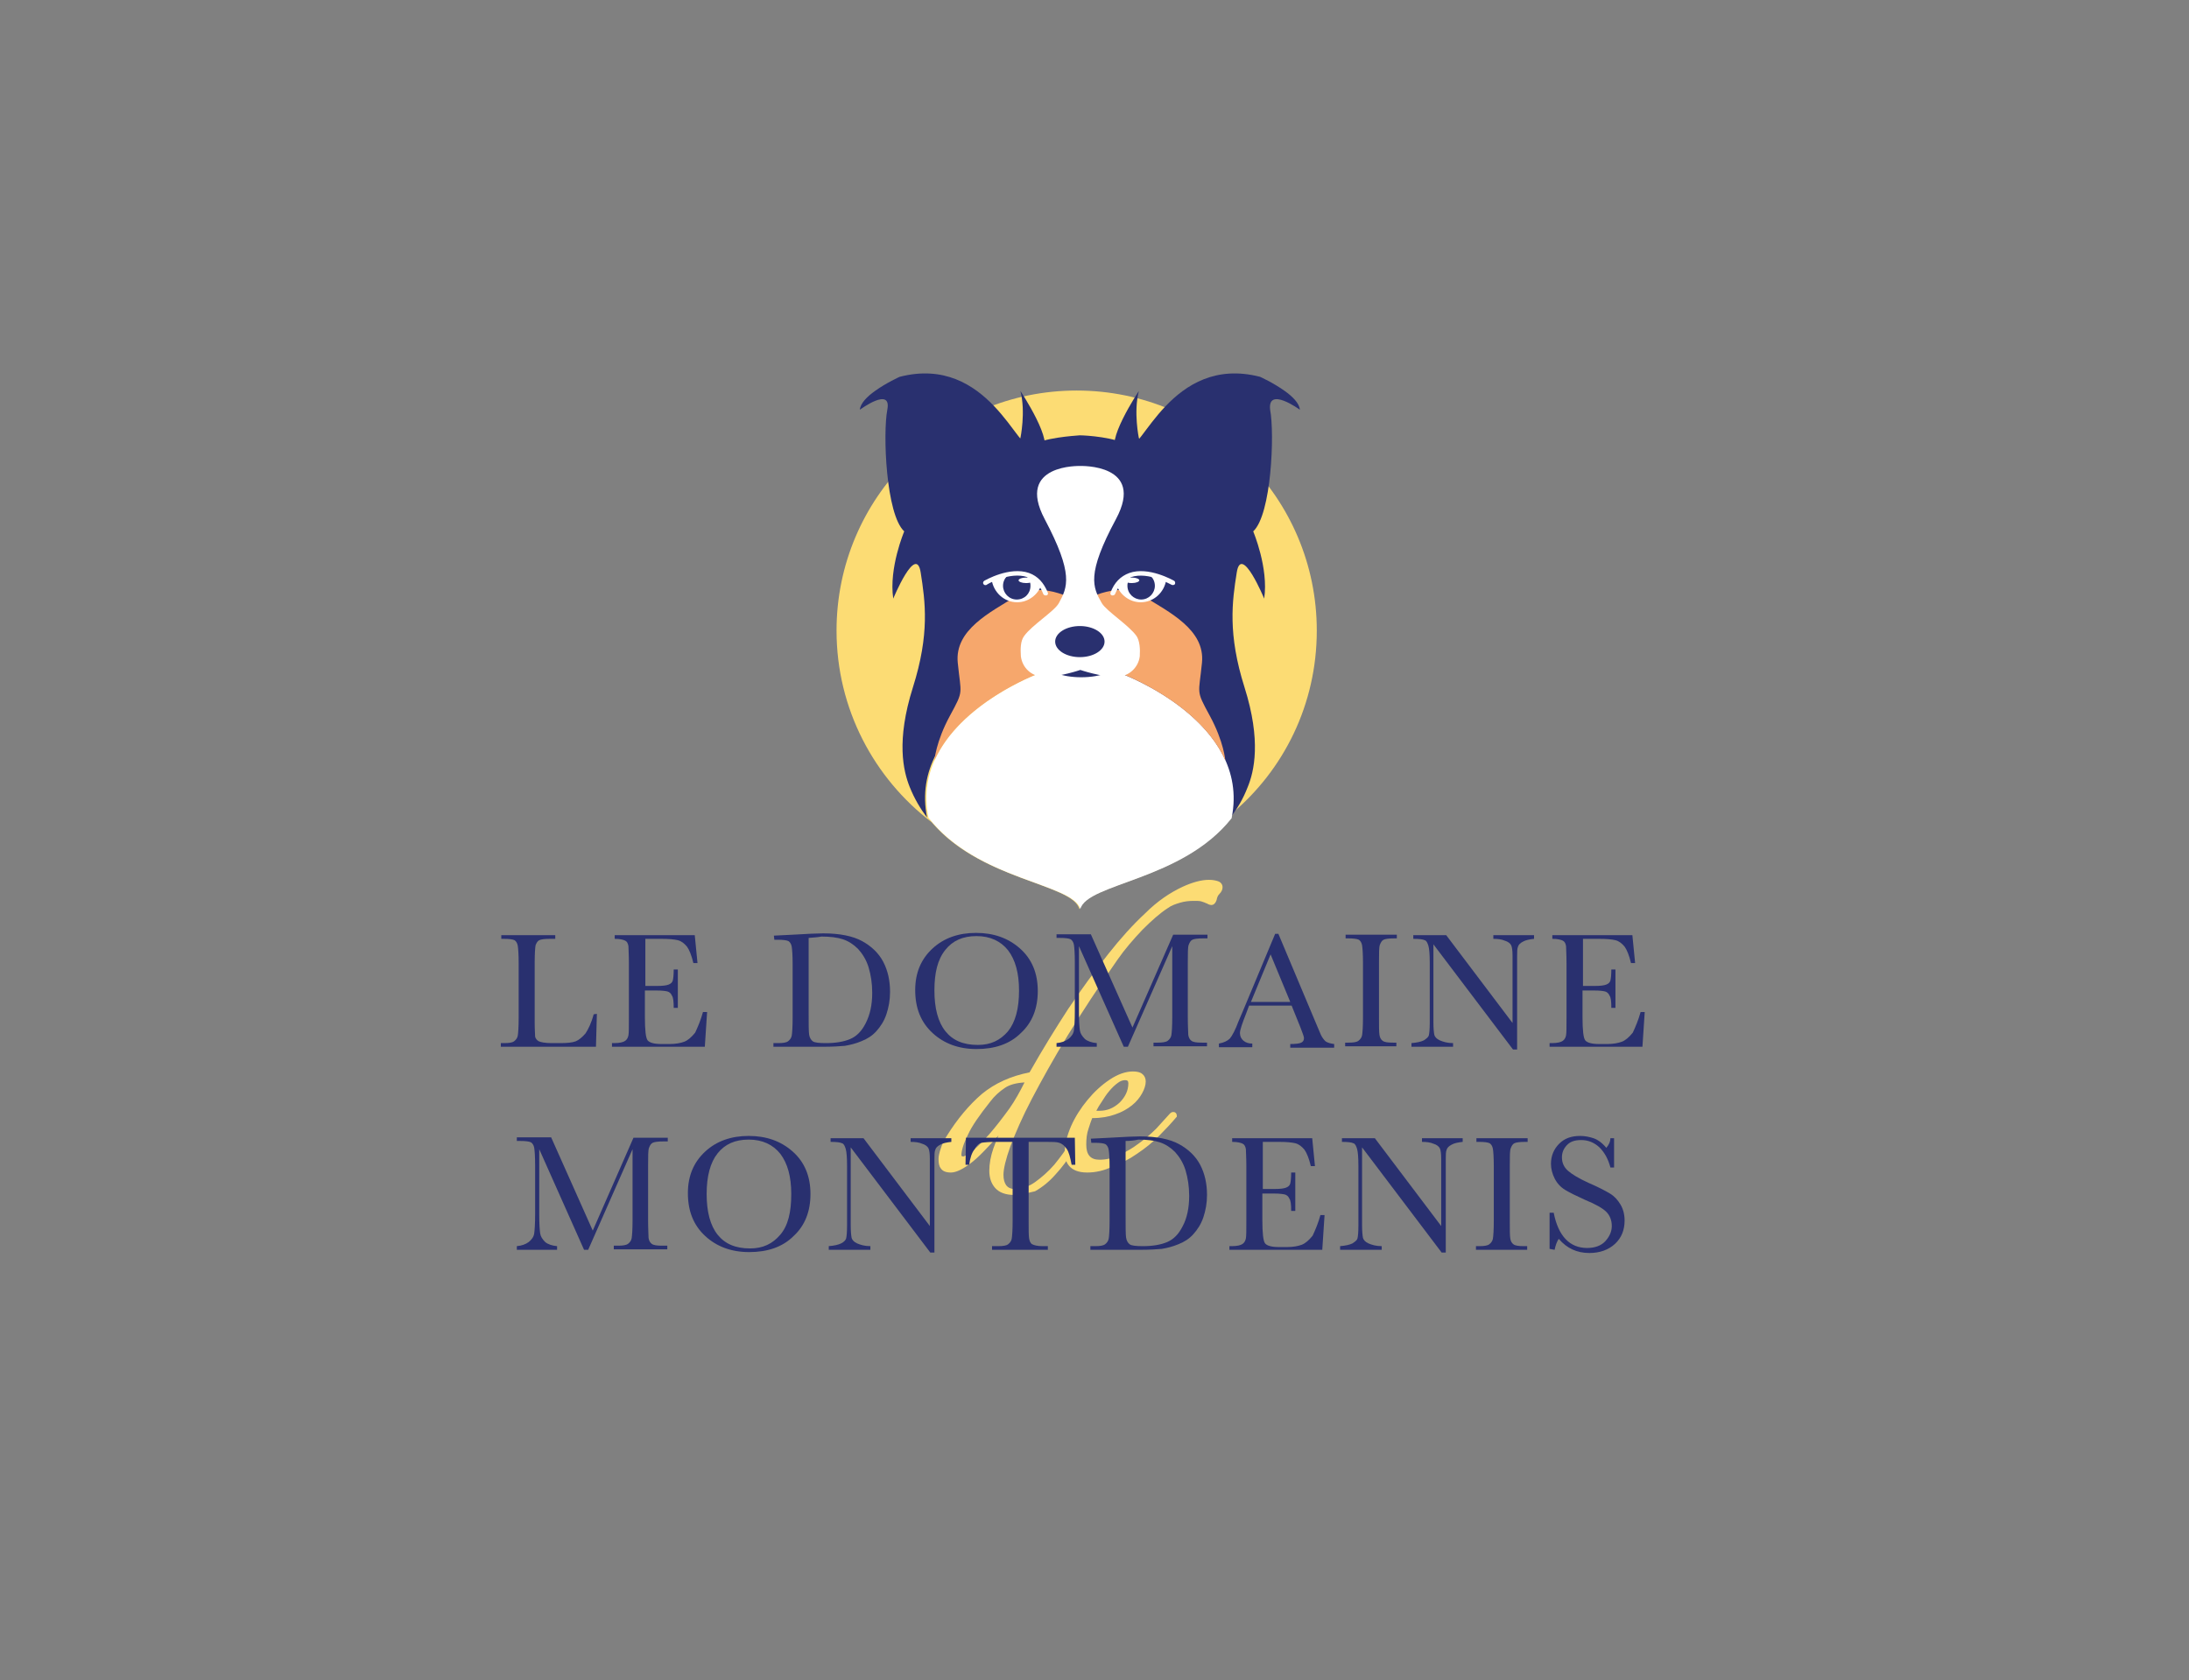 <?xml version="1.0" encoding="utf-8"?>
<!-- Generator: Adobe Illustrator 22.1.0, SVG Export Plug-In . SVG Version: 6.00 Build 0)  -->
<svg version="1.1" id="Calque_11" xmlns="http://www.w3.org/2000/svg" xmlns:xlink="http://www.w3.org/1999/xlink" x="0px" y="0px"
	 viewBox="0 0 478.6 367.4" style="enable-background:new 0 0 478.6 367.4;" xml:space="preserve">
<rect x="0" y="0" width="478.6" height="367.4" fill="#808080" stroke="none"/>
<style type="text/css">
	.st0{fill:#FCDC74;}
	.st1{fill:#29306F;}
	.st2{fill:#FFFFFF;}
	.st3{fill:#F6A76C;}
	.st4{fill:#FDFDFD;}
</style>
<g>
	<g>
		<g>
			<path class="st0" d="M267,193.7c0,0.4-0.2,0.7-0.6,1.1c-0.4,0.4-0.6,0.9-0.7,1.6c-0.1,0.4-0.3,0.6-0.6,0.6c-0.2,0-0.4,0-0.6-0.1
				c-0.2-0.1-0.4-0.2-0.7-0.3c-0.3-0.1-0.6-0.2-1-0.3c-0.4-0.1-1-0.1-1.7-0.1c-1.1,0-2.1,0.1-3.1,0.4c-1.1,0.3-2,0.7-2.9,1.3
				c-1.7,1.1-3.6,2.7-5.6,4.7c-2,2-3.9,4.3-5.5,6.7c-4.1,5.9-7.8,11.5-10.9,16.6c-3.1,5.1-5.7,9.8-7.8,13.9s-3.7,7.6-4.7,10.4
				c-1.1,2.9-1.6,5-1.6,6.3c0,1.1,0.2,1.9,0.7,2.6c0.5,0.7,1.2,1,2.3,1c1.7,0,3.3-0.5,4.8-1.6c1.5-1.1,2.9-2.4,4.3-3.9
				c1.4-1.6,2.6-3.3,3.7-5.2c1.1-1.9,2.1-3.7,2.9-5.4c0.1-0.2,0.3-0.3,0.6-0.3c0.3,0.1,0.3,0.3,0,0.7c-1.1,2.2-2.3,4.3-3.6,6.3
				c-1.3,2-2.6,3.8-4,5.3c-1.4,1.5-2.8,2.7-4.4,3.6c-1.5,0.9-3,1.3-4.5,1.3c-1.7,0-2.9-0.4-3.7-1.3c-0.8-0.9-1.2-2.1-1.2-3.5
				c0-1.5,0.3-3.1,0.9-4.8c0.6-1.7,1.5-3.8,2.7-6.3c-1.7,2.1-3.2,3.9-4.5,5.3s-2.4,2.5-3.4,3.3c-1,0.8-1.8,1.4-2.6,1.7
				c-0.7,0.3-1.3,0.5-1.9,0.5c-0.9,0-1.4-0.2-1.8-0.7c-0.3-0.5-0.5-1.1-0.5-1.8c0-0.6,0.1-1.3,0.5-2.2c0.3-0.9,0.7-1.8,1.3-2.6
				c2.3-3.7,4.8-6.7,7.6-9.1c2.8-2.4,6.3-3.9,10.4-4.6c3-5.2,5.8-9.9,8.5-14c2.7-4.1,5.7-8.2,8.9-12.1c2.6-3.3,5.3-6.3,7.9-8.8
				s5.3-4.4,8.1-5.7c2.1-1,3.9-1.5,5.5-1.5c0.7,0,1.3,0.1,1.8,0.3C266.8,193,267,193.4,267,193.7z M224.9,236.2
				c-2.4,0.1-4.1,0.5-5.4,1.3c-1.3,0.8-2.4,1.9-3.4,3.1c-2.4,2.9-4,5.4-5,7.4c-1,2.1-1.5,3.6-1.5,4.6c0,0.3,0.1,0.5,0.4,0.6
				c0.2,0.1,0.4,0.2,0.6,0.2c0.4,0,1.2-0.5,2.4-1.4c1.1-0.9,2.4-2.2,3.8-3.7c1.4-1.6,2.8-3.4,4.3-5.5
				C222.5,240.7,223.8,238.5,224.9,236.2z"/>
			<path class="st0" d="M221.7,261.3c-1.8,0-3.2-0.5-4.1-1.5c-0.9-1-1.3-2.3-1.3-3.8c0-1.5,0.3-3.2,0.9-4.9c0.3-0.9,0.7-1.8,1.1-2.8
				c-0.7,0.8-1.4,1.6-2.1,2.3c-1.3,1.4-2.5,2.6-3.5,3.4c-1,0.8-1.9,1.4-2.7,1.8c-0.8,0.4-1.5,0.6-2.1,0.6c-1.1,0-1.8-0.3-2.2-0.9
				c-0.4-0.5-0.5-1.2-0.5-2.1c0-0.6,0.2-1.4,0.5-2.3c0.3-1,0.8-1.9,1.3-2.7c2.3-3.7,4.9-6.8,7.7-9.2c2.8-2.3,6.3-3.9,10.4-4.7
				c3-5.3,5.8-9.8,8.4-13.8c2.8-4.2,5.8-8.3,8.9-12.2c2.6-3.3,5.3-6.3,8-8.8c2.6-2.6,5.4-4.5,8.2-5.8c2.2-1,4.1-1.5,5.7-1.5
				c0.8,0,1.4,0.1,2,0.3c0.6,0.2,1,0.7,1,1.3c0,0.5-0.2,1-0.7,1.5c-0.3,0.3-0.5,0.7-0.6,1.3c-0.3,0.9-0.8,1.1-1.1,1.1
				c-0.3,0-0.6-0.1-0.8-0.2c-0.1-0.1-0.3-0.2-0.5-0.2l-0.1-0.1c-0.3-0.1-0.6-0.2-0.9-0.3c-0.4-0.1-0.9-0.1-1.6-0.1c-1,0-2,0.1-3,0.4
				c-1,0.3-1.9,0.6-2.7,1.2c-1.7,1.1-3.5,2.7-5.5,4.7c-2,2.1-3.9,4.3-5.5,6.6c-4.1,5.9-7.8,11.5-10.9,16.6
				c-3.1,5.1-5.7,9.8-7.8,13.8c-2.1,4-3.6,7.5-4.7,10.4c-1,2.8-1.5,4.9-1.5,6.2c0,1,0.2,1.7,0.6,2.3c0.4,0.5,1,0.8,1.8,0.8
				c1.6,0,3.1-0.5,4.5-1.5c1.4-1,2.9-2.3,4.2-3.8c1.3-1.6,2.6-3.3,3.6-5.1c1.1-1.9,2.1-3.7,2.9-5.3c0.2-0.5,0.7-0.7,1.1-0.6
				c0.3,0.1,0.5,0.3,0.5,0.4c0.2,0.4-0.1,0.8-0.3,1.1c-1.1,2.2-2.3,4.3-3.5,6.3c-1.3,2-2.6,3.8-4,5.3c-1.4,1.6-2.9,2.8-4.5,3.7
				C224.9,260.8,223.3,261.3,221.7,261.3z M222.9,241.2l-2,4c-1.2,2.4-2.1,4.5-2.7,6.2c-0.6,1.6-0.9,3.2-0.9,4.6
				c0,1.3,0.4,2.4,1.1,3.1c0.5,0.5,1.1,0.9,1.9,1c-0.5-0.2-0.8-0.5-1.1-0.9c-0.5-0.8-0.8-1.7-0.8-2.9c0-1.4,0.5-3.6,1.6-6.5
				c1.1-2.9,2.7-6.4,4.7-10.5c2.1-4.1,4.7-8.8,7.8-13.9c3.1-5.1,6.8-10.7,10.9-16.7c0.1-0.1,0.1-0.2,0.2-0.3
				c-0.1,0.1-0.2,0.2-0.3,0.4c-3.1,3.9-6.1,7.9-8.9,12.1c-2.7,4-5.4,8.6-8.5,14l-0.1,0.2l-0.2,0c-0.9,0.2-1.7,0.4-2.6,0.6
				c0.5-0.1,1.1-0.1,1.7-0.1l0.8,0l-0.3,0.7c-1,2-2.1,4-3.3,5.9L222.9,241.2z M217.9,238c-0.8,0.5-1.6,1.1-2.4,1.7
				c-2.8,2.3-5.3,5.3-7.5,9c-0.5,0.8-0.9,1.6-1.3,2.5c-0.3,0.8-0.4,1.5-0.4,2c0,0.7,0.1,1.2,0.4,1.5c0.1,0.2,0.4,0.5,1.3,0.5
				c0.5,0,1-0.2,1.7-0.5c0.5-0.2,1.1-0.6,1.7-1c-0.4,0.2-0.7,0.3-0.9,0.3c-0.2,0-0.5-0.1-0.8-0.2c-0.4-0.2-0.6-0.6-0.6-1.1
				c0-1.1,0.5-2.6,1.5-4.8c1-2.1,2.7-4.6,5.1-7.5C216.4,239.5,217.1,238.7,217.9,238z M224,236.7c-1.8,0.1-3.3,0.5-4.3,1.2
				c-1.2,0.8-2.3,1.8-3.2,3c-2.3,2.9-4,5.3-4.9,7.3c-1,2-1.4,3.5-1.4,4.4c0,0.1,0,0.2,0.1,0.2c0.2,0.1,0.3,0.1,0.3,0.1
				c0.1,0,0.5-0.1,2.1-1.3c1.1-0.9,2.3-2.1,3.7-3.7c1.3-1.5,2.7-3.3,4.3-5.5C221.9,240.7,223,238.7,224,236.7z M264.5,193.1
				c-1.5,0-3.2,0.5-5.2,1.4c-1.8,0.9-3.6,2-5.4,3.4c0.3-0.2,0.6-0.4,0.9-0.6c1-0.6,1.9-1,3-1.3c1.2-0.3,2.2-0.4,3.3-0.4
				c0.7,0,1.3,0.1,1.8,0.2c0.4,0.1,0.8,0.2,1.1,0.4l0.1,0c0.3,0.1,0.5,0.2,0.6,0.3c0.1,0.1,0.2,0.1,0.3,0.1c0.1,0,0.2-0.3,0.2-0.3
				c0.1-0.7,0.4-1.3,0.9-1.8c0.3-0.3,0.4-0.5,0.4-0.8c0-0.1,0-0.2-0.3-0.3C265.7,193.2,265.2,193.1,264.5,193.1z"/>
		</g>
		<g>
			<path class="st0" d="M256.8,244.2c-1.1,1.3-2.3,2.6-3.7,4c-1.4,1.4-3,2.6-4.7,3.8s-3.5,2.1-5.3,2.8s-3.6,1.1-5.4,1.1
				c-2.9,0-4.4-1.3-4.4-3.9c0-1.7,0.4-3.6,1.3-5.6c0.9-2,2.1-3.9,3.5-5.6s3-3.1,4.7-4.3c1.7-1.1,3.3-1.7,4.9-1.7
				c0.9,0,1.5,0.1,1.8,0.5c0.3,0.3,0.5,0.7,0.5,1.2c0,0.7-0.2,1.5-0.7,2.4c-0.5,0.9-1.1,1.7-2.1,2.4c-0.9,0.8-2.1,1.4-3.5,1.9
				s-3.1,0.8-5.1,0.8c-0.3,0.6-0.6,1.4-1,2.6c-0.4,1.2-0.6,2.4-0.6,3.7c0,2.5,1.1,3.8,3.4,3.8c1.4,0,2.9-0.3,4.4-1
				c1.5-0.7,3-1.5,4.4-2.6c1.4-1,2.7-2.1,3.9-3.3s2.2-2.3,3-3.4c0.1-0.1,0.3-0.1,0.4-0.1C256.7,243.9,256.8,244,256.8,244.2z
				 M247.1,237c0-0.8-0.4-1.2-1.2-1.2c-0.6,0-1.3,0.2-1.9,0.7c-0.6,0.5-1.3,1.1-1.9,1.8c-0.6,0.7-1.2,1.5-1.8,2.4s-1,1.7-1.4,2.5
				c0.1,0.1,0.3,0.1,0.6,0.1c0.3,0,0.6,0,0.7,0c1.8,0,3.4-0.6,4.7-1.9C246.4,240.2,247.1,238.7,247.1,237z"/>
			<path class="st0" d="M237.7,256.4c-4,0-4.9-2.4-4.9-4.4c0-1.8,0.5-3.7,1.4-5.8c0.9-2,2.1-3.9,3.6-5.7c1.4-1.7,3-3.2,4.8-4.4
				c1.8-1.2,3.5-1.8,5.1-1.8c1,0,1.7,0.2,2.1,0.6c0.5,0.4,0.7,1,0.7,1.6c0,0.8-0.3,1.7-0.8,2.6c-0.5,0.9-1.2,1.8-2.2,2.6
				c-1,0.8-2.2,1.5-3.7,2c-1.4,0.5-3,0.8-5,0.8c-0.2,0.5-0.5,1.3-0.8,2.3c-0.4,1.1-0.5,2.3-0.5,3.5c0,2.2,0.9,3.3,2.9,3.3
				c1.4,0,2.8-0.3,4.2-1c1.6-0.7,3-1.5,4.3-2.5c1.4-1,2.7-2.1,3.9-3.3c1.2-1.3,2.2-2.4,3-3.3c0.3-0.3,0.6-0.4,1-0.3
				c0.3,0.1,0.5,0.4,0.5,0.8v0.2l-0.1,0.1c-1.1,1.3-2.3,2.6-3.8,4.1c-1.4,1.4-3,2.7-4.8,3.9c-1.7,1.2-3.5,2.1-5.4,2.8
				C241.4,256,239.5,256.4,237.7,256.4z M241.6,238.1c-1.1,0.9-2.2,1.9-3.1,3.1c-1.4,1.7-2.5,3.5-3.4,5.4c-0.9,1.9-1.3,3.7-1.3,5.4
				c0,2.3,1.2,3.4,3.9,3.4c1.5,0,3.1-0.3,4.8-0.9c-0.7,0.1-1.3,0.2-2,0.2c-1.8,0-3.9-0.7-3.9-4.3c0-1.3,0.2-2.6,0.6-3.8
				c0.4-1.3,0.7-2.2,1.1-2.7l0.1-0.3h0.3c0,0,0.1,0,0.1,0l-0.4-0.2l0.2-0.5c0.4-0.8,0.9-1.7,1.4-2.6
				C240.4,239.7,241,238.9,241.6,238.1z M256.8,244.2h-0.5H256.8z M239.7,242.9c0.3,0,0.5,0,0.7,0c1.7,0,3.1-0.6,4.4-1.8
				c1.2-1.2,1.9-2.6,1.9-4.2c0-0.5-0.2-0.7-0.7-0.7c-0.5,0-1.1,0.2-1.6,0.6c-0.7,0.5-1.3,1.1-1.8,1.7c-0.7,0.8-1.2,1.6-1.7,2.4
				C240.4,241.6,240,242.3,239.7,242.9z M246.7,235.5c0.5,0.3,0.8,0.8,0.8,1.5c0,1.8-0.7,3.5-2.2,4.9c-0.2,0.1-0.3,0.3-0.5,0.4
				c0.7-0.4,1.4-0.8,1.9-1.2c0.9-0.7,1.5-1.5,2-2.3c0.4-0.8,0.6-1.5,0.6-2.2c0-0.3-0.1-0.6-0.4-0.8c-0.2-0.2-0.7-0.3-1.5-0.3
				C247.3,235.4,247,235.4,246.7,235.5z"/>
		</g>
	</g>
	<g>
		<path class="st0" d="M287.9,137.9c0-29-23.5-52.5-52.5-52.5s-52.5,23.5-52.5,52.5c0,17.1,8.2,32.3,20.8,41.9
			c10.9,12.8,30.8,13.4,32.3,19c0,0.1,0,0.1,0,0.2c0,0,0-0.1,0-0.1c0,0,0,0.1,0,0.1c0-0.1,0-0.1,0-0.2c1.5-5.7,22.3-6.2,33.1-19.9
			c0,0,0-0.1,0-0.1c0.1-0.3,0.1-0.5,0.1-0.8C280.7,168.4,287.9,154,287.9,137.9z"/>
		<path class="st1" d="M284.2,89.6c-0.1-1.4-1.6-2.9-3.3-4.1c-2.5-1.8-5.4-3.1-5.4-3.1c-19.4-5-26.1,17.1-28.8,15.1
			c-2.5-1.9-9.4-2.3-10.5-2.3l0,0c0,0,0,0-0.1,0c-0.1,0-0.1,0-0.1,0l0,0c-1.1,0.1-8,0.5-10.5,2.3c-2.7,2-9.4-20.1-28.8-15.1
			c0,0-2.9,1.3-5.4,3.1c-1.7,1.2-3.2,2.7-3.3,4.1c0,0,7-5.2,6,0s-0.3,22.9,3.7,26.6c0,0-3.4,8-2.4,14.7c0,0,5-12.1,6-5.7
			c1,6.4,2,13.4-1.7,25.1c-3.7,11.7-2.1,18.3-0.7,21.8c1,2.5,2.3,4.7,3.8,6.7c-4.3-21,23.8-31.4,23.8-31.4l9.3-7.1v-0.1l0,0l0,0v0.1
			l9.3,7.1c0,0,28.1,10.5,23.8,31.4c0,0,0,0.1,0,0.1c1.6-2,2.9-4.2,3.9-6.8c1.4-3.4,3-10.1-0.7-21.8c-3.7-11.7-2.7-18.8-1.7-25.1
			c1-6.4,6,5.7,6,5.7c1-6.7-2.4-14.7-2.4-14.7c4-3.7,4.7-21.4,3.7-26.6C277.1,84.4,284.2,89.6,284.2,89.6z"/>
		<path class="st2" d="M245.4,147.4l-9.3-7.1v-0.1l0,0l0,0v0.1l-9.3,7.1c0,0-28.1,10.5-23.8,31.4c10.7,13.8,31.6,14.3,33.2,20
			c0,0.1,0,0.1,0,0.2c0,0,0-0.1,0-0.1c0,0,0,0.1,0,0.1c0-0.1,0-0.1,0-0.2c1.5-5.7,22.3-6.2,33.1-19.9c0,0,0-0.1,0-0.1
			C273.5,157.8,245.4,147.4,245.4,147.4z"/>
		<path class="st3" d="M236.1,140.3l0-8.5c0,0-8-5.1-13.8-1.5c-5.8,3.6-13.6,7.4-12.9,14.6c0.7,7.1,1.4,5.9-1.7,11.6
			c-3.1,5.7-3.4,9.8-3.4,9.8c5.6-12.6,22.5-18.9,22.5-18.9L236.1,140.3L236.1,140.3L236.1,140.3L236.1,140.3z"/>
		<path class="st3" d="M236.1,140.3l0-8.5c0,0,8-5.1,13.8-1.5c5.8,3.6,13.6,7.4,12.9,14.6c-0.7,7.1-1.4,5.9,1.7,11.6
			c3.1,5.7,3.4,9.8,3.4,9.8c-5.6-12.6-22.5-18.9-22.5-18.9L236.1,140.3L236.1,140.3L236.1,140.3L236.1,140.3z"/>
		<g>
			<path class="st2" d="M216.8,126.7c0.4,2.8,2.7,5,5.6,5c2.4,0,4.5-1.6,5.3-3.8C224.8,123.8,219.4,125.6,216.8,126.7z"/>
			<path class="st1" d="M224.3,127.5c-0.9,0-1.6-0.3-1.6-0.6s0.7-0.6,1.6-0.6c0.1,0,0.2,0,0.4,0c-0.5-0.8-1.4-1.2-2.4-1.2
				c-1.6,0-3,1.3-3,3c0,1.6,1.3,3,3,3c1.7,0,3-1.3,3-3c0-0.2,0-0.5-0.1-0.7C224.9,127.5,224.6,127.5,224.3,127.5z"/>
			<path class="st4" d="M228.6,130.2c-0.2,0-0.4-0.1-0.5-0.3c-0.7-1.9-1.9-3.1-3.5-3.7c-3.8-1.3-8.9,1.6-8.9,1.7
				c-0.2,0.1-0.5,0.1-0.7-0.2c-0.1-0.2-0.1-0.5,0.2-0.7c0.2-0.1,5.5-3.2,9.8-1.7c1.9,0.7,3.2,2.1,4.1,4.3c0.1,0.3,0,0.5-0.3,0.6
				C228.7,130.2,228.6,130.2,228.6,130.2z"/>
		</g>
		<g>
			<path class="st2" d="M255,126.7c-0.4,2.8-2.7,5-5.6,5c-2.4,0-4.5-1.6-5.3-3.8C247,123.8,252.5,125.6,255,126.7z"/>
			<path class="st1" d="M247.5,127.5c0.9,0,1.6-0.3,1.6-0.6s-0.7-0.6-1.6-0.6c-0.1,0-0.2,0-0.4,0c0.5-0.8,1.4-1.2,2.4-1.2
				c1.6,0,3,1.3,3,3c0,1.6-1.3,3-3,3c-1.6,0-3-1.3-3-3c0-0.2,0-0.5,0.1-0.7C246.9,127.5,247.2,127.5,247.5,127.5z"/>
			<path class="st4" d="M243.3,130.2c-0.1,0-0.1,0-0.2,0c-0.3-0.1-0.4-0.4-0.3-0.6c0.8-2.2,2.2-3.6,4.1-4.3c4.2-1.5,9.6,1.6,9.8,1.7
				c0.2,0.1,0.3,0.4,0.2,0.7c-0.1,0.2-0.4,0.3-0.7,0.2c-0.1,0-5.1-3-8.9-1.7c-1.6,0.6-2.7,1.8-3.5,3.7
				C243.7,130.1,243.5,130.2,243.3,130.2z"/>
		</g>
		<path class="st1" d="M223.1,95.8c0,0,1.2-5.7,0-10.3c0,0,7.8,11.7,4.6,13.4c-3.2,1.7-7.5,0-7.5,0L223.1,95.8z"/>
		<path class="st1" d="M249,95.8c0,0-1.2-5.7,0-10.3c0,0-7.8,11.7-4.6,13.4c3.2,1.7,7.5,0,7.5,0L249,95.8z"/>
		<ellipse class="st1" cx="236.4" cy="145" rx="7.8" ry="3.1"/>
		<path class="st2" d="M248.5,139.1c-1.7-2.4-6.5-5.4-7.6-7.2c-2-3.5-3.4-6.3,3.1-18.4s-7.8-11.6-7.8-11.6s-14.2-0.5-7.8,11.6
			s5,14.9,3.1,18.4c-1,1.8-5.9,4.8-7.6,7.2c-0.8,1.1-0.8,2.8-0.7,4.4c0.3,2.5,2.3,4.4,4.9,4.5c0,0,0.1,0,0.1,0c3.3,0.1,8-1.5,8-1.5
			s4.7,1.6,8,1.5c0,0,0.1,0,0.1,0c2.5-0.1,4.6-2,4.9-4.5C249.3,141.9,249.2,140.2,248.5,139.1z"/>
		<ellipse class="st1" cx="236.1" cy="140.3" rx="5.4" ry="3.4"/>
	</g>
	<g>
		<path class="st1" d="M130.5,221.7l-0.2,7.2h-20.8v-0.8h0.7c1.1,0,1.8-0.1,2.2-0.4c0.4-0.3,0.7-0.7,0.8-1.2
			c0.1-0.6,0.2-1.9,0.2-3.9v-12c0-1.9-0.1-3.2-0.2-3.8c-0.1-0.6-0.4-1-0.7-1.2c-0.4-0.2-1.2-0.3-2.4-0.3h-0.5v-0.8h11.8v0.8h-1.1
			c-1.2,0-2,0.1-2.4,0.3c-0.4,0.2-0.6,0.6-0.8,1.1c-0.1,0.5-0.2,1.8-0.2,3.9v12.8c0,1.8,0.1,2.9,0.1,3.3c0.1,0.4,0.4,0.8,0.8,1
			s1.4,0.4,2.8,0.4h1.9c1.5,0,2.6-0.1,3.4-0.4c0.7-0.3,1.4-0.9,2.1-1.7c0.6-0.9,1.3-2.3,1.8-4.2L130.5,221.7L130.5,221.7z"/>
		<path class="st1" d="M153.7,221.3h0.9l-0.5,7.6h-20.3v-0.8h0.5c1.2,0,2-0.2,2.4-0.5c0.4-0.3,0.6-0.7,0.7-1.2
			c0.1-0.5,0.1-1.8,0.1-3.8v-12c0-1.9-0.1-3.1-0.1-3.7c-0.1-0.6-0.3-1-0.7-1.2c-0.4-0.2-1.1-0.4-2.3-0.4v-0.8h17.5l0.6,6.1h-0.9
			c-0.4-1.7-0.9-2.9-1.4-3.6c-0.6-0.7-1.2-1.2-2-1.4c-0.8-0.2-2-0.3-3.7-0.3h-3.4v10.3h2.6c1.2,0,2-0.1,2.5-0.3
			c0.5-0.2,0.8-0.5,0.9-0.9c0.1-0.4,0.2-1.2,0.2-2.4h0.9v8.4h-0.9c0-1.4-0.1-2.3-0.4-2.7c-0.2-0.5-0.6-0.8-1-0.9
			c-0.4-0.1-1.2-0.2-2.2-0.2h-2.7v5.8c0,2.9,0.2,4.6,0.6,5.1s1.4,0.8,3,0.8h1.8c1.3,0,2.4-0.2,3.2-0.5c0.8-0.3,1.6-1,2.4-2
			C152.6,224.5,153.2,223.1,153.7,221.3z"/>
		<path class="st1" d="M169.2,204.6l4-0.2c3.4-0.2,5.6-0.3,6.8-0.3c3.6,0,6.5,0.6,8.5,1.7s3.6,2.6,4.6,4.5c1,1.9,1.5,4.1,1.5,6.6
			c0,1.8-0.3,3.4-0.8,4.9s-1.3,2.7-2.2,3.7c-0.9,1-2,1.7-3.3,2.2c-1.2,0.5-2.4,0.8-3.6,1c-1.1,0.1-2.7,0.2-4.7,0.2h-10.9v-0.8h1
			c1.1,0,1.8-0.1,2.2-0.4c0.4-0.3,0.7-0.7,0.8-1.2c0.1-0.6,0.2-1.9,0.2-3.9v-11.8c0-1.9-0.1-3.2-0.2-3.8c-0.1-0.6-0.4-1-0.7-1.2
			c-0.4-0.2-1.2-0.3-2.4-0.3h-0.7L169.2,204.6L169.2,204.6z M176.8,205.1v16.4c0,2.4,0,4,0.1,4.7c0.1,0.7,0.4,1.2,0.8,1.5
			c0.4,0.3,1.4,0.4,2.9,0.4c2.1,0,3.9-0.3,5.3-0.9c1.4-0.6,2.5-1.7,3.4-3.5s1.4-3.9,1.4-6.6c0-2.1-0.3-3.9-0.8-5.6
			c-0.5-1.6-1.3-2.9-2.3-4c-1-1-2.1-1.7-3.3-2.1c-1.2-0.4-2.8-0.6-4.7-0.6C178.6,205,177.7,205,176.8,205.1z"/>
		<path class="st1" d="M200.1,216.5c0-3.8,1.3-6.8,3.8-9.1c2.5-2.3,5.7-3.4,9.5-3.4c3.8,0,7,1.1,9.6,3.4c2.6,2.3,3.9,5.4,3.9,9.3
			c0,3.8-1.2,6.9-3.7,9.2c-2.4,2.4-5.7,3.5-9.7,3.5c-3.9,0-7.1-1.2-9.6-3.5C201.3,223.5,200.1,220.4,200.1,216.5z M204.3,216.6
			c0,3.9,0.8,6.9,2.4,8.9c1.6,2,3.9,3,7.1,3c2.8,0,4.9-1,6.6-3c1.6-2,2.4-4.9,2.4-8.9c0-3.8-0.8-6.7-2.4-8.8c-1.6-2-3.9-3.1-6.9-3.1
			c-3,0-5.2,1-6.8,3C205,209.8,204.3,212.7,204.3,216.6z"/>
		<path class="st1" d="M247.6,224.7l8.9-20.3h7.5v0.8h-0.9c-1.2,0-2,0.1-2.4,0.3s-0.6,0.6-0.8,1.1s-0.2,1.8-0.2,3.9v12
			c0,1.9,0.1,3.2,0.1,3.8c0.1,0.6,0.3,1,0.7,1.3c0.4,0.3,1.1,0.4,2.3,0.4h1.1v0.8h-11.7v-0.8h0.9c1,0,1.8-0.1,2.2-0.4
			c0.4-0.3,0.7-0.7,0.8-1.2c0.1-0.6,0.2-1.9,0.2-3.9v-15.6l-9.7,22h-0.9l-9.8-22v14.4c0,2,0.1,3.3,0.2,4c0.1,0.7,0.5,1.3,1.1,1.9
			c0.6,0.5,1.5,0.8,2.6,0.9v0.8h-8.8v-0.8c1.1-0.1,1.9-0.4,2.6-0.9c0.6-0.5,1.1-1.1,1.2-1.9s0.2-2.1,0.2-4.2v-10.7
			c0-1.9-0.1-3.2-0.2-3.8c-0.1-0.6-0.4-1-0.7-1.2c-0.4-0.2-1.2-0.3-2.4-0.3h-0.7v-0.8h7.5L247.6,224.7z"/>
		<path class="st1" d="M282.4,219.9h-9.3l-0.6,1.6c-0.9,2.3-1.4,3.7-1.4,4.4c0,0.7,0.3,1.3,0.8,1.7c0.5,0.4,1.1,0.6,1.9,0.6v0.8
			h-7.3v-0.8c1.1-0.2,1.9-0.6,2.4-1.1c0.5-0.6,1.2-1.9,1.9-3.8c0.1-0.2,0.4-0.9,0.9-2.1l7.1-17h0.7l8.2,19.5l1.1,2.6
			c0.3,0.6,0.6,1,1,1.4c0.4,0.3,1.1,0.5,1.9,0.6v0.8h-9.6v-0.8c1.2,0,2-0.1,2.4-0.3c0.4-0.2,0.6-0.5,0.6-1c0-0.3-0.3-1.1-0.8-2.4
			L282.4,219.9z M282.1,219.1l-4.3-10.4l-4.3,10.4H282.1z"/>
		<path class="st1" d="M294.2,205.2v-0.8h11.2v0.8h-0.5c-1.2,0-2,0.1-2.4,0.3c-0.4,0.2-0.6,0.6-0.8,1.1s-0.2,1.8-0.2,3.9v12
			c0,1.9,0,3.2,0.1,3.8c0.1,0.6,0.3,1,0.7,1.3c0.4,0.3,1.1,0.4,2.3,0.4h0.7v0.8h-11.2v-0.8h0.7c1.1,0,1.8-0.1,2.2-0.4
			c0.4-0.3,0.7-0.7,0.8-1.2c0.1-0.6,0.2-1.9,0.2-3.9v-12c0-1.9-0.1-3.2-0.2-3.8c-0.1-0.6-0.4-1-0.7-1.2c-0.4-0.2-1.2-0.3-2.4-0.3
			L294.2,205.2L294.2,205.2z"/>
		<path class="st1" d="M330.8,229.5l-17.4-23v17c0,1.4,0.1,2.3,0.2,2.8c0.1,0.4,0.5,0.9,1.2,1.2s1.6,0.6,2.9,0.6v0.8h-9.1v-0.8
			c1.2-0.1,2.1-0.3,2.7-0.6c0.6-0.4,1-0.7,1.1-1.1c0.1-0.4,0.2-1.3,0.2-2.8v-13c0-1.9-0.1-3.1-0.3-3.8c-0.2-0.6-0.4-1.1-0.8-1.2
			c-0.4-0.2-1.2-0.3-2.5-0.3v-0.8h7.2l14.5,19.2v-14.7c0-1.1-0.1-1.9-0.3-2.3c-0.2-0.4-0.7-0.8-1.4-1c-0.7-0.3-1.5-0.4-2.5-0.4v-0.8
			h8.9v0.8c-1,0.1-1.9,0.3-2.4,0.6c-0.6,0.3-1,0.7-1.1,1.1c-0.2,0.4-0.2,1.2-0.2,2.2v20.3L330.8,229.5L330.8,229.5z"/>
		<path class="st1" d="M358.7,221.3h0.9l-0.5,7.6h-20.3v-0.8h0.5c1.2,0,2-0.2,2.4-0.5c0.4-0.3,0.6-0.7,0.7-1.2
			c0.1-0.5,0.1-1.8,0.1-3.8v-12c0-1.9-0.1-3.1-0.1-3.7c-0.1-0.6-0.3-1-0.7-1.2s-1.1-0.4-2.3-0.4v-0.8h17.5l0.6,6.1h-0.9
			c-0.4-1.7-0.9-2.9-1.4-3.6c-0.6-0.7-1.2-1.2-2-1.4c-0.8-0.2-2-0.3-3.7-0.3h-3.4v10.3h2.6c1.2,0,2-0.1,2.5-0.3
			c0.5-0.2,0.8-0.5,0.9-0.9s0.2-1.2,0.2-2.4h0.9v8.4h-0.9c0-1.4-0.1-2.3-0.4-2.7c-0.2-0.5-0.6-0.8-1-0.9c-0.4-0.1-1.2-0.2-2.2-0.2
			h-2.7v5.8c0,2.9,0.2,4.6,0.6,5.1c0.4,0.5,1.4,0.8,3,0.8h1.8c1.3,0,2.4-0.2,3.2-0.5c0.8-0.3,1.6-1,2.4-2
			C357.6,224.5,358.2,223.1,358.7,221.3z"/>
		<path class="st1" d="M129.6,269.1l8.9-20.3h7.5v0.8h-0.9c-1.2,0-2,0.1-2.4,0.3c-0.4,0.2-0.6,0.6-0.8,1.1s-0.2,1.8-0.2,3.9v12
			c0,1.9,0.1,3.2,0.1,3.8c0.1,0.6,0.3,1,0.7,1.3c0.4,0.3,1.1,0.4,2.3,0.4h1.1v0.8h-11.7v-0.8h0.9c1,0,1.8-0.1,2.2-0.4
			s0.7-0.7,0.8-1.2c0.1-0.6,0.2-1.9,0.2-3.9v-15.6l-9.7,22h-0.9l-9.8-22v14.4c0,2,0.1,3.3,0.2,4c0.1,0.7,0.5,1.3,1.1,1.9
			c0.6,0.5,1.5,0.8,2.6,0.9v0.8h-8.8v-0.8c1.1-0.1,1.9-0.4,2.6-0.9c0.6-0.5,1.1-1.1,1.2-1.9c0.1-0.7,0.2-2.1,0.2-4.2v-10.7
			c0-1.9-0.1-3.2-0.2-3.8s-0.4-1-0.7-1.2c-0.4-0.2-1.2-0.3-2.4-0.3h-0.7v-0.8h7.5L129.6,269.1z"/>
		<path class="st1" d="M150.4,260.9c0-3.8,1.3-6.8,3.8-9.1c2.5-2.3,5.7-3.4,9.5-3.4c3.8,0,7,1.1,9.6,3.4c2.6,2.3,3.9,5.4,3.9,9.3
			c0,3.8-1.2,6.9-3.7,9.2c-2.4,2.4-5.7,3.5-9.7,3.5c-3.9,0-7.1-1.2-9.6-3.5C151.6,267.9,150.4,264.8,150.4,260.9z M154.5,261.1
			c0,3.9,0.8,6.9,2.4,8.9c1.6,2,3.9,3,7.1,3c2.8,0,4.9-1,6.6-3s2.4-4.9,2.4-8.9c0-3.8-0.8-6.7-2.4-8.8c-1.6-2-3.9-3.1-6.9-3.1
			c-3,0-5.2,1-6.8,3C155.3,254.2,154.5,257.2,154.5,261.1z"/>
		<path class="st1" d="M203.4,273.9l-17.4-23v17c0,1.4,0.1,2.3,0.2,2.8c0.1,0.4,0.5,0.9,1.2,1.2s1.6,0.6,2.9,0.6v0.8h-9.1v-0.8
			c1.2-0.1,2.1-0.3,2.7-0.6s1-0.7,1.1-1.1s0.2-1.3,0.2-2.8v-13c0-1.9-0.1-3.1-0.3-3.8c-0.2-0.6-0.4-1.1-0.8-1.2
			c-0.4-0.2-1.2-0.3-2.5-0.3v-0.8h7.2l14.5,19.2v-14.7c0-1.1-0.1-1.9-0.3-2.3c-0.2-0.4-0.7-0.8-1.4-1c-0.7-0.3-1.5-0.4-2.5-0.4v-0.8
			h8.9v0.8c-1,0.1-1.9,0.3-2.4,0.6c-0.6,0.3-1,0.7-1.1,1.1c-0.2,0.4-0.2,1.2-0.2,2.2v20.3L203.4,273.9L203.4,273.9z"/>
		<path class="st1" d="M211.9,254.7h-0.8l0.1-5.9H235l0.1,5.9h-0.8c-0.3-1.6-0.6-2.8-1.1-3.5c-0.5-0.7-1-1.1-1.6-1.3
			s-1.5-0.2-2.8-0.2h-3.9V267c0,1.9,0,3.2,0.1,3.8c0.1,0.6,0.3,1.1,0.7,1.3s1.1,0.4,2.2,0.4h1.2v0.8h-12.2v-0.8h1.3
			c1.1,0,1.8-0.1,2.2-0.4s0.7-0.7,0.8-1.2c0.1-0.6,0.2-1.9,0.2-3.9v-17.3h-3.6c-1.6,0-2.6,0.1-3.2,0.2c-0.5,0.1-1.1,0.6-1.5,1.4
			C212.5,252,212.1,253.2,211.9,254.7z"/>
		<path class="st1" d="M238.5,249l4-0.2c3.4-0.2,5.6-0.3,6.8-0.3c3.6,0,6.5,0.6,8.5,1.7c2,1.1,3.6,2.6,4.6,4.5
			c1,1.9,1.5,4.1,1.5,6.6c0,1.8-0.3,3.4-0.8,4.9c-0.5,1.5-1.3,2.7-2.2,3.7c-0.9,1-2,1.7-3.3,2.2c-1.2,0.5-2.4,0.8-3.6,1
			c-1.1,0.1-2.7,0.2-4.7,0.2h-10.9v-0.8h1c1.1,0,1.8-0.1,2.2-0.4s0.7-0.7,0.8-1.2s0.2-1.9,0.2-3.9v-11.8c0-1.9-0.1-3.2-0.2-3.8
			c-0.1-0.6-0.4-1-0.7-1.2c-0.4-0.2-1.2-0.3-2.4-0.3h-0.7L238.5,249L238.5,249z M246.1,249.5v16.4c0,2.4,0,4,0.1,4.7
			c0.1,0.7,0.4,1.2,0.8,1.5c0.4,0.3,1.4,0.4,2.9,0.4c2.1,0,3.9-0.3,5.3-0.9c1.4-0.6,2.5-1.7,3.4-3.5c0.9-1.7,1.4-3.9,1.4-6.6
			c0-2.1-0.3-3.9-0.8-5.6c-0.5-1.6-1.3-2.9-2.3-4c-1-1-2.1-1.7-3.3-2.1c-1.2-0.4-2.8-0.6-4.7-0.6C248,249.4,247,249.5,246.1,249.5z"
			/>
		<path class="st1" d="M288.7,265.7h0.9l-0.5,7.6h-20.3v-0.8h0.5c1.2,0,2-0.2,2.4-0.5c0.4-0.3,0.6-0.7,0.7-1.2
			c0.1-0.5,0.1-1.8,0.1-3.8v-12c0-1.9-0.1-3.1-0.1-3.7c-0.1-0.6-0.3-1-0.7-1.2c-0.4-0.2-1.1-0.4-2.3-0.4v-0.8h17.5l0.6,6.1h-0.9
			c-0.4-1.7-0.9-2.9-1.4-3.6c-0.6-0.7-1.2-1.2-2-1.4c-0.8-0.2-2-0.3-3.7-0.3h-3.4V260h2.6c1.2,0,2-0.1,2.5-0.3
			c0.5-0.2,0.8-0.5,0.9-0.9c0.1-0.4,0.2-1.2,0.2-2.4h0.9v8.4h-0.9c0-1.4-0.1-2.3-0.4-2.7c-0.2-0.5-0.6-0.8-1-0.9
			c-0.4-0.1-1.2-0.2-2.2-0.2h-2.7v5.8c0,2.9,0.2,4.6,0.6,5.1c0.4,0.5,1.4,0.8,3,0.8h1.8c1.3,0,2.4-0.2,3.2-0.5c0.8-0.3,1.6-1,2.4-2
			C287.6,268.9,288.2,267.5,288.7,265.7z"/>
		<path class="st1" d="M315.2,273.9l-17.4-23v17c0,1.4,0.1,2.3,0.2,2.8c0.1,0.4,0.5,0.9,1.2,1.2s1.6,0.6,2.9,0.6v0.8H293v-0.8
			c1.2-0.1,2.1-0.3,2.7-0.6c0.6-0.4,1-0.7,1.1-1.1c0.1-0.4,0.2-1.3,0.2-2.8v-13c0-1.9-0.1-3.1-0.3-3.8c-0.2-0.6-0.4-1.1-0.8-1.2
			c-0.4-0.2-1.2-0.3-2.5-0.3v-0.8h7.2l14.5,19.2v-14.7c0-1.1-0.1-1.9-0.3-2.3s-0.7-0.8-1.4-1c-0.7-0.3-1.5-0.4-2.5-0.4v-0.8h8.9v0.8
			c-1,0.1-1.9,0.3-2.4,0.6c-0.6,0.3-1,0.7-1.1,1.1c-0.2,0.4-0.2,1.2-0.2,2.2v20.3L315.2,273.9L315.2,273.9z"/>
		<path class="st1" d="M322.8,249.7v-0.8H334v0.8h-0.5c-1.2,0-2,0.1-2.4,0.3c-0.4,0.2-0.6,0.6-0.8,1.1s-0.2,1.8-0.2,3.9v12
			c0,1.9,0,3.2,0.1,3.8c0.1,0.6,0.3,1,0.7,1.3s1.1,0.4,2.3,0.4h0.7v0.8h-11.2v-0.8h0.7c1.1,0,1.8-0.1,2.2-0.4s0.7-0.7,0.8-1.2
			c0.1-0.6,0.2-1.9,0.2-3.9v-12c0-1.9-0.1-3.2-0.2-3.8c-0.1-0.6-0.4-1-0.7-1.2c-0.4-0.2-1.2-0.3-2.4-0.3L322.8,249.7L322.8,249.7z"
			/>
		<path class="st1" d="M338.8,273.1v-7.9h0.9c1,5.1,3.5,7.7,7.3,7.7c1.7,0,3.1-0.5,4-1.5c0.9-1,1.4-2.1,1.4-3.3s-0.4-2.3-1.2-3.1
			c-0.8-0.8-2.4-1.7-4.6-2.6c-2-0.9-3.4-1.6-4.4-2.2c-1-0.6-1.8-1.5-2.3-2.5s-0.8-2.1-0.8-3.2c0-1.7,0.6-3.2,1.8-4.4
			c1.2-1.2,2.7-1.7,4.6-1.7c1,0,2,0.2,2.9,0.5c0.9,0.3,1.9,1,2.8,2.1c0.6-0.7,0.9-1.4,0.9-2.1h0.8v6.4h-0.8
			c-0.5-1.9-1.3-3.3-2.4-4.4c-1.2-1.1-2.5-1.6-4-1.6c-1.5,0-2.5,0.4-3.2,1.2c-0.7,0.8-1,1.6-1,2.6c0,1.1,0.4,2.1,1.3,2.9
			c0.9,0.8,2.4,1.7,4.6,2.7c2.1,0.9,3.6,1.7,4.6,2.3c1,0.6,1.7,1.4,2.3,2.4c0.6,1,0.9,2.2,0.9,3.5c0,2.1-0.7,3.8-2.1,5.1
			c-1.4,1.3-3.3,2-5.6,2c-2.7,0-4.9-1-6.7-3.1c-0.4,0.6-0.7,1.4-0.9,2.4L338.8,273.1L338.8,273.1z"/>
	</g>
</g>
</svg>
